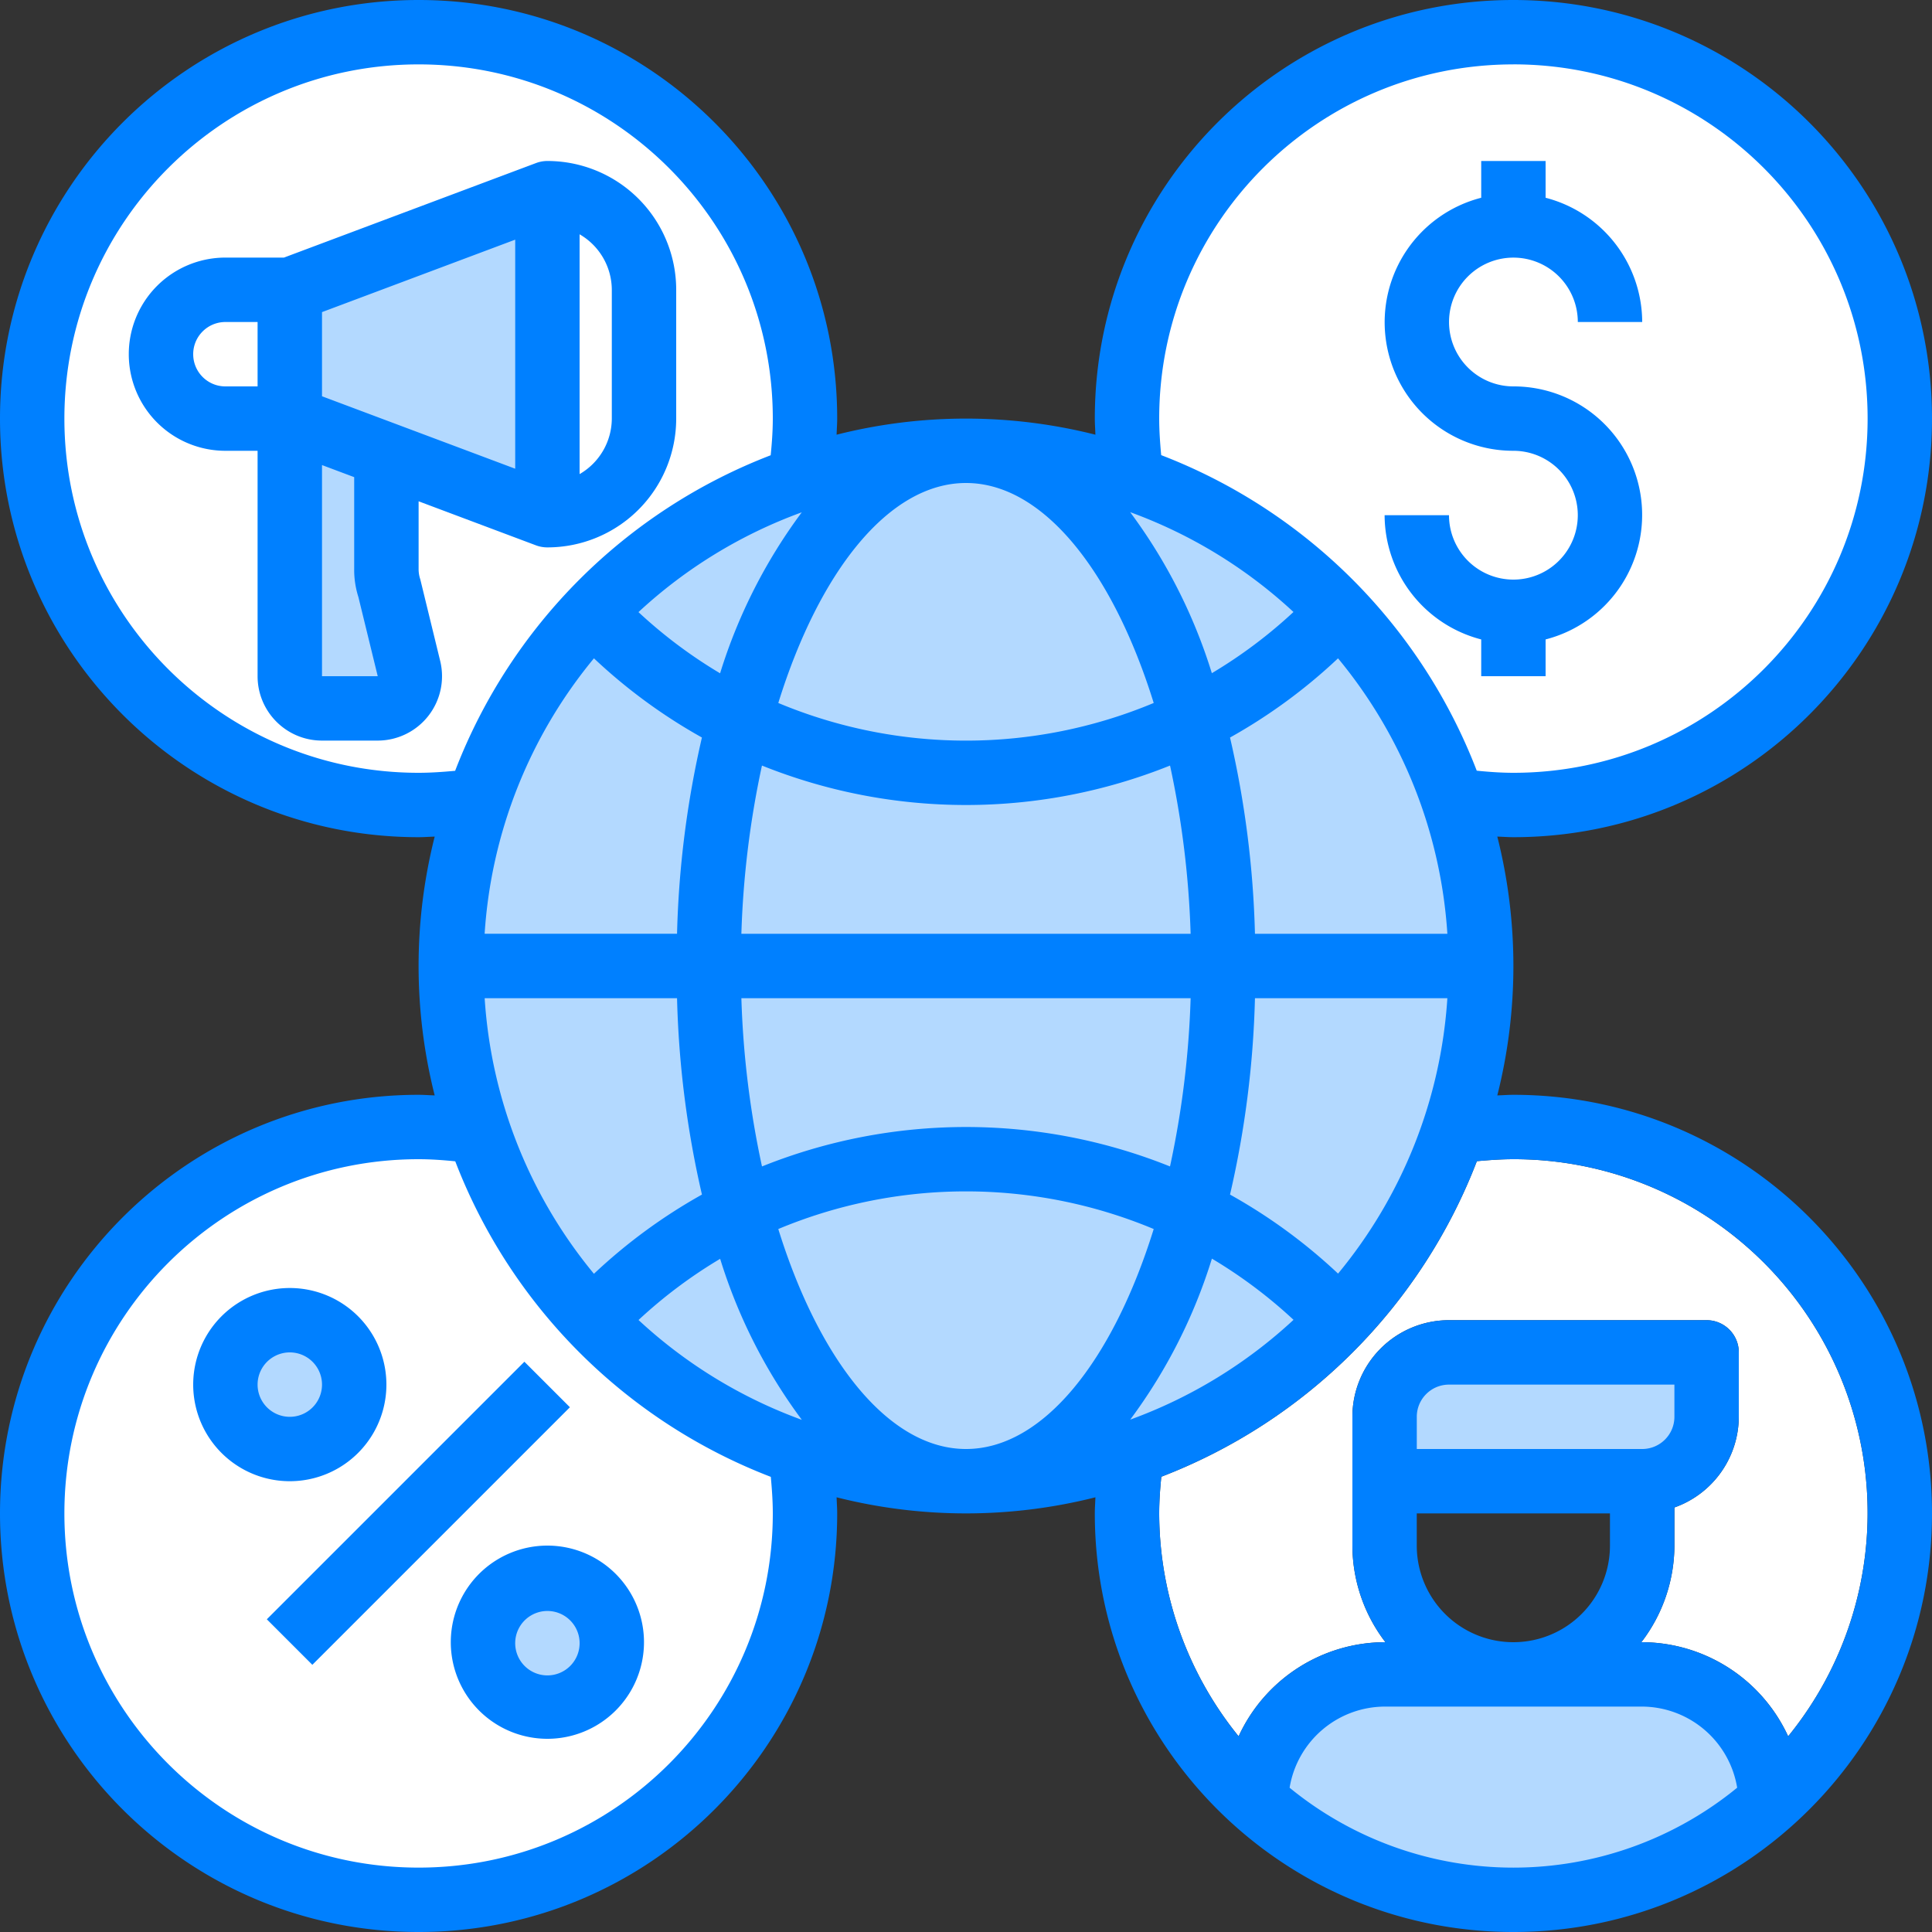 <svg xmlns="http://www.w3.org/2000/svg" xmlns:xlink="http://www.w3.org/1999/xlink" width="64" height="64" viewBox="0 0 64 64">
    <rect x="0" y="0" width="64" height="64" fill="#333333" stroke="none"/>
    <defs>
        <path id="a" d="M14 62C7.373 62 2 56.627 2 50s5.373-12 12-12c.41 0 .825.03 1.241.07a18.609 18.609 0 0 0 10.691 10.692c.039.413.068.829.068 1.238 0 6.627-5.373 12-12 12z"/>
    </defs>
    <g fill="none" fill-rule="evenodd">
        <path fill="#FFF" d="M50 2c6.627 0 12 5.373 12 12s-5.373 12-12 12c-.41 0-.825-.03-1.241-.07a18.609 18.609 0 0 0-10.691-10.692C38.029 14.825 38 14.41 38 14c0-6.627 5.373-12 12-12zM14 26C7.373 26 2 20.627 2 14S7.373 2 14 2s12 5.373 12 12c0 .41-.03.825-.07 1.241a18.609 18.609 0 0 0-10.692 10.691c-.413.039-.829.068-1.238.068z"/>
        <g>
            <use fill="#D8D8D8" xlink:href="#a"/>
            <use fill="#D8D8D8" xlink:href="#a"/>
            <use fill="#FFF" xlink:href="#a"/>
        </g>
        <path fill="#FFF" fill-rule="nonzero" d="M54.4 54.4h-.028a5.278 5.278 0 0 0 1.095-3.2v-1.263a3.2 3.2 0 0 0 2.133-3.004V44.8c0-.59-.478-1.067-1.067-1.067H48a3.2 3.2 0 0 0-3.2 3.2V51.2a5.278 5.278 0 0 0 1.094 3.2h-.027a5.35 5.35 0 0 0-4.836 3.118 11.753 11.753 0 0 1-2.631-7.385c0-.4.029-.806.07-1.214a18.195 18.195 0 0 0 10.453-10.453c.404-.037.81-.066 1.21-.066a11.718 11.718 0 0 1 9.102 19.118A5.35 5.35 0 0 0 54.4 54.4z"/>
        <g fill="#B3D9FF" fill-rule="nonzero" transform="translate(7.467 6.4)">
            <path d="M5.44 13.13a2.107 2.107 0 0 1-.107-.671V8.672l5.334 1.995V0L2.133 3.2V16c0 .59.478 1.067 1.067 1.067h1.845a1.067 1.067 0 0 0 1.035-1.323l-.64-2.613zM46.933 49.067H38.4a4.267 4.267 0 0 0-4.267 4.213 12.818 12.818 0 0 0 17.067 0 4.267 4.267 0 0 0-4.267-4.213zM38.656 39.52c-.167.312-.255.66-.256 1.013v2.134h8.533a2.14 2.14 0 0 0 2.134-2.134V38.4h-8.534a2.146 2.146 0 0 0-1.877 1.12zM36.928 37.333c5.846-6.213 6.21-15.788.853-22.427-5.357-6.64-14.792-8.308-22.101-3.909a17.387 17.387 0 0 0-3.541 2.87c-6.379 6.653-6.323 17.168.126 23.753 6.45 6.584 16.962 6.859 23.746.62.32-.299.629-.597.917-.907z"/>
            <circle cx="10.667" cy="48" r="2.133"/>
            <circle cx="2.133" cy="39.467" r="2.133"/>
        </g>
        <path fill="#0080FF" fill-rule="nonzero" d="M50.133 19.2A2.133 2.133 0 0 1 48 17.067h-2.133a4.267 4.267 0 0 0 3.2 4.115V22.4H51.2v-1.218a4.258 4.258 0 0 0-1.067-8.382 2.133 2.133 0 1 1 2.134-2.133H54.4a4.267 4.267 0 0 0-3.2-4.116V5.333h-2.133v1.218a4.258 4.258 0 0 0 1.066 8.382 2.133 2.133 0 0 1 0 4.267z"/>
        <path fill="#0080FF" fill-rule="nonzero" d="M49.6 36.287c.711-2.814.711-5.76 0-8.574.178.006.357.02.533.02C57.792 27.733 64 21.525 64 13.867 64 6.208 57.792 0 50.133 0c-7.658 0-13.866 6.208-13.866 13.867 0 .176.014.355.02.533a17.493 17.493 0 0 0-8.574 0c.006-.178.02-.357.02-.533C27.733 6.208 21.525 0 13.867 0 6.208 0 0 6.208 0 13.867c0 7.658 6.208 13.866 13.867 13.866.176 0 .355-.014.533-.02a17.493 17.493 0 0 0 0 8.574c-.178-.006-.357-.02-.533-.02C6.208 36.267 0 42.475 0 50.133 0 57.792 6.208 64 13.867 64c7.658 0 13.866-6.208 13.866-13.867 0-.176-.014-.355-.02-.533 2.814.711 5.76.711 8.574 0-.006.178-.02.357-.02.533C36.267 57.792 42.475 64 50.133 64 57.792 64 64 57.792 64 50.133c0-7.658-6.208-13.866-13.867-13.866-.176 0-.355.014-.533.02zm-28.448 7.44a15.91 15.91 0 0 1 2.704-2.027 17.67 17.67 0 0 0 2.706 5.334 15.988 15.988 0 0 1-5.41-3.307zm21.696-23.454a15.95 15.95 0 0 1-2.704 2.027 17.67 17.67 0 0 0-2.706-5.334 15.988 15.988 0 0 1 5.41 3.307zm-1.276 10.66a32.387 32.387 0 0 0-.826-6.501 18.051 18.051 0 0 0 3.578-2.624 15.922 15.922 0 0 1 3.622 9.125h-6.374zm-17.013 0c.057-1.874.285-3.74.682-5.573a18.133 18.133 0 0 0 13.518 0c.397 1.833.625 3.699.682 5.573H24.56zm14.882 2.134a30.697 30.697 0 0 1-.683 5.573 18.133 18.133 0 0 0-13.516 0 30.697 30.697 0 0 1-.683-5.573H39.44zm-1.223-9.78a16.125 16.125 0 0 1-12.436 0C27.134 18.936 29.44 16 32 16s4.866 2.937 6.218 7.286zM26.56 16.971a17.67 17.67 0 0 0-2.706 5.333 15.91 15.91 0 0 1-2.704-2.027 15.988 15.988 0 0 1 5.41-3.306zm-6.886 4.836a18.051 18.051 0 0 0 3.578 2.624 32.387 32.387 0 0 0-.824 6.501h-6.374a15.922 15.922 0 0 1 3.622-9.125h-.002zm2.754 11.259c.054 2.19.33 4.371.825 6.506a18.051 18.051 0 0 0-3.578 2.624 15.922 15.922 0 0 1-3.62-9.13h6.373zm3.354 7.647a16.125 16.125 0 0 1 12.436 0C36.866 45.064 34.56 48 32 48s-4.866-2.937-6.218-7.286zm11.658 6.314a17.67 17.67 0 0 0 2.706-5.333 15.95 15.95 0 0 1 2.704 2.027 15.988 15.988 0 0 1-5.41 3.306zm6.886-4.836a18.051 18.051 0 0 0-3.58-2.619c.495-2.135.772-4.315.826-6.506h6.374a15.922 15.922 0 0 1-3.622 9.125h.002zm5.807-40.059c6.48 0 11.734 5.254 11.734 11.734S56.613 25.6 50.133 25.6c-.4 0-.806-.029-1.214-.07a18.195 18.195 0 0 0-10.453-10.453c-.037-.404-.066-.81-.066-1.21 0-6.48 5.253-11.734 11.733-11.734zM13.867 25.6c-6.48 0-11.734-5.253-11.734-11.733S7.387 2.133 13.867 2.133 25.6 7.387 25.6 13.867c0 .4-.029.806-.07 1.214a18.195 18.195 0 0 0-10.453 10.453c-.404.037-.81.066-1.21.066zm0 36.267c-6.48 0-11.734-5.254-11.734-11.734S7.387 38.4 13.867 38.4c.4 0 .806.029 1.214.07a18.195 18.195 0 0 0 10.453 10.453c.037.404.066.81.066 1.21 0 6.48-5.253 11.734-11.733 11.734zM42.72 59.22a3.209 3.209 0 0 1 3.146-2.687H54.4a3.209 3.209 0 0 1 3.146 2.687 11.703 11.703 0 0 1-14.827 0h.002zm4.212-8.02v-1.067h6.4V51.2a3.2 3.2 0 0 1-6.4 0zM54.4 48h-7.467v-1.067c0-.589.478-1.066 1.067-1.066h7.467v1.066c0 .59-.478 1.067-1.067 1.067zm0 6.4h-.028a5.278 5.278 0 0 0 1.095-3.2v-1.263a3.2 3.2 0 0 0 2.133-3.004V44.8c0-.59-.478-1.067-1.067-1.067H48a3.2 3.2 0 0 0-3.2 3.2V51.2a5.278 5.278 0 0 0 1.094 3.2h-.027a5.35 5.35 0 0 0-4.836 3.118 11.753 11.753 0 0 1-2.631-7.385c0-.4.029-.806.07-1.214a18.195 18.195 0 0 0 10.453-10.453c.404-.037.81-.066 1.21-.066a11.718 11.718 0 0 1 9.102 19.118A5.35 5.35 0 0 0 54.4 54.4z"/>
        <path fill="#0080FF" fill-rule="nonzero" d="M12.8 45.867a3.2 3.2 0 1 0-6.4 0 3.2 3.2 0 0 0 6.4 0zm-4.267 0a1.067 1.067 0 1 1 2.134 0 1.067 1.067 0 0 1-2.134 0zM14.933 54.4a3.2 3.2 0 1 0 6.4 0 3.2 3.2 0 0 0-6.4 0zm4.267 0a1.067 1.067 0 1 1-2.133 0 1.067 1.067 0 0 1 2.133 0zM8.839 53.641l8.532-8.532 1.508 1.508-8.532 8.532zM22.4 13.867V9.6a4.267 4.267 0 0 0-4.267-4.267c-.128 0-.255.023-.375.068L9.406 8.533h-1.94a3.2 3.2 0 1 0 0 6.4h1.067V22.4c0 1.178.955 2.133 2.134 2.133h1.843a2.133 2.133 0 0 0 2.072-2.638l-.66-2.706a1.04 1.04 0 0 1-.055-.335v-2.248l3.89 1.46c.121.045.248.067.376.067a4.267 4.267 0 0 0 4.267-4.266zm-11.733-3.528l6.4-2.4v7.588l-6.4-2.4V10.34zM6.4 11.733c0-.589.478-1.066 1.067-1.066h1.066V12.8H7.467c-.59 0-1.067-.478-1.067-1.067zm5.473 8.047l.64 2.62h-1.846v-6.994l1.066.4v3.048c-.003.314.045.627.14.926zm8.394-5.913a2.133 2.133 0 0 1-1.067 1.838V7.762A2.133 2.133 0 0 1 20.267 9.6v4.267z"/>
    </g>
</svg>
